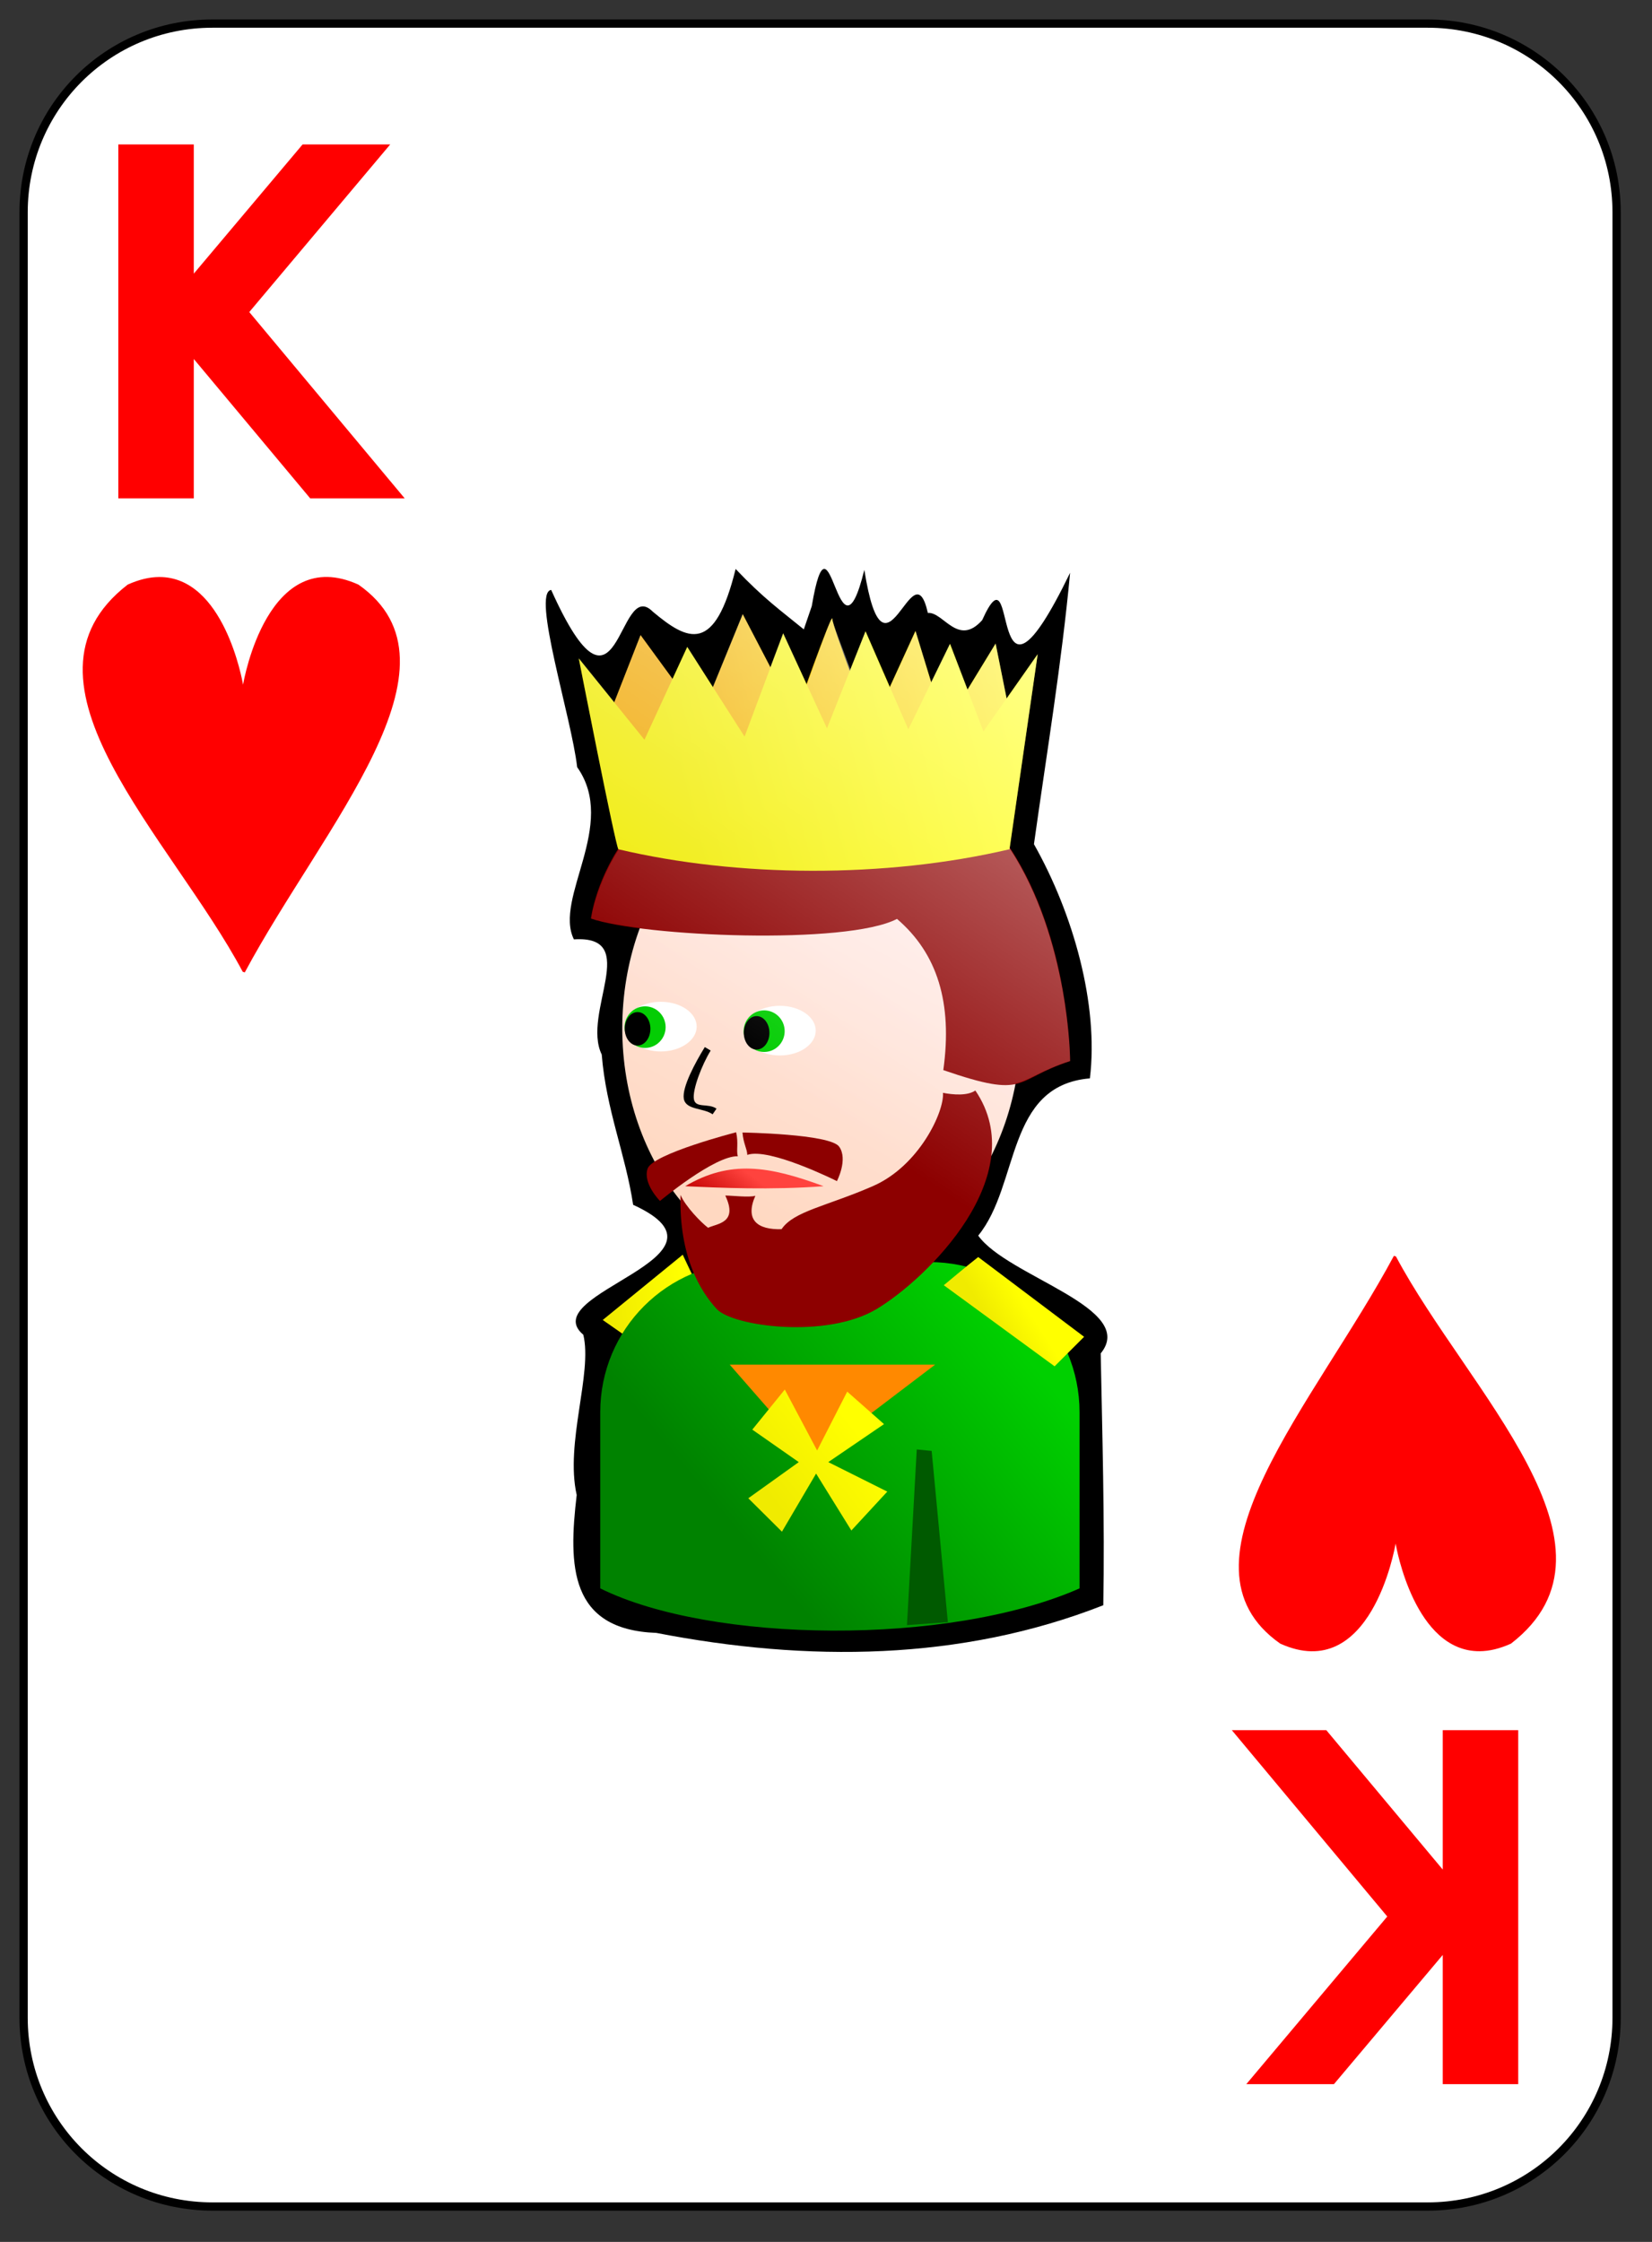 <?xml version="1.0" encoding="UTF-8" standalone="no"?>
<!-- Created with Inkscape (http://www.inkscape.org/) -->
<svg
        xmlns:dc="http://purl.org/dc/elements/1.1/"
        xmlns:rdf="http://www.w3.org/1999/02/22-rdf-syntax-ns#"
        xmlns:xlink="http://www.w3.org/1999/xlink"
        xmlns:sodipodi="http://inkscape.sourceforge.net/DTD/sodipodi-0.dtd"
        xmlns:inkscape="http://www.inkscape.org/namespaces/inkscape"
        xmlns="http://www.w3.org/2000/svg"
        id="svg2"
        height="190"
        preserveAspectRatio="xMinYMin meet"

        viewBox="0 0 140 190"
        y="0"
        x="0"
        version="1.0"
        sodipodi:version="0.32"
        inkscape:version="0.41"
        sodipodi:docname="h_k.svg"
        sodipodi:docbase="/home/nicu/Desktop/simple">

    <rect x="0" y="0" width="140" height="190" fill="#333333" stroke="none"/>

    <sodipodi:namedview
            id="base"
            pagecolor="#ffffff"
            bordercolor="#666666"
            borderopacity="1.0"
            inkscape:pageopacity="0.0"
            inkscape:pageshadow="2"
            inkscape:window-width="1152"
            inkscape:window-height="791"
            inkscape:zoom="1.0000000"
            inkscape:cx="70.000000"
            inkscape:cy="102.18033"
            inkscape:window-x="0"
            inkscape:window-y="26"
            inkscape:current-layer="svg2"/>
    <defs
            id="defs3">
        <linearGradient
                id="linearGradient2060">
            <stop
                    id="stop2062"
                    offset="0"
                    style="stop-color:#ebf0d0;stop-opacity:1;"/>
            <stop
                    id="stop2064"
                    offset="1"
                    style="stop-color:#ffffeb;stop-opacity:1;"/>
        </linearGradient>
        <linearGradient
                gradientTransform="translate(0,-1)"
                gradientUnits="userSpaceOnUse"
                xlink:href="#linearGradient2060"
                id="linearGradient4853"
                y2="128.695"
                x2="109"
                y1="63.1"
                x1="2"/>
        <linearGradient
                id="linearGradient6214">
            <stop
                    id="stop6216"
                    offset="0"
                    style="stop-color:#c10000;stop-opacity:1;"/>
            <stop
                    id="stop6218"
                    offset="1"
                    style="stop-color:#ff433e;stop-opacity:1;"/>
        </linearGradient>
        <linearGradient
                id="linearGradient5417">
            <stop
                    style="stop-color:#f0a700;stop-opacity:1;"
                    offset="0"
                    id="stop5419"/>
            <stop
                    style="stop-color:#ffed00;stop-opacity:1;"
                    offset="1"
                    id="stop5421"/>
        </linearGradient>
        <linearGradient
                id="linearGradient5407">
            <stop
                    id="stop5409"
                    offset="0"
                    style="stop-color:#f0eb00;stop-opacity:1;"/>
            <stop
                    id="stop5411"
                    offset="1"
                    style="stop-color:#ffff00;stop-opacity:1;"/>
        </linearGradient>
        <linearGradient
                id="linearGradient3865">
            <stop
                    id="stop3867"
                    offset="0"
                    style="stop-color:#0083cc;stop-opacity:1;"/>
            <stop
                    id="stop3869"
                    offset="1"
                    style="stop-color:#24a4cc;stop-opacity:1;"/>
        </linearGradient>
        <linearGradient
                id="linearGradient3857">
            <stop
                    id="stop3859"
                    offset="0"
                    style="stop-color:#ffd8c1;stop-opacity:1;"/>
            <stop
                    id="stop3861"
                    offset="1"
                    style="stop-color:#ffeded;stop-opacity:1;"/>
        </linearGradient>
        <linearGradient
                id="linearGradient2580"
                inkscape:collect="always">
            <stop
                    id="stop2582"
                    offset="0"
                    style="stop-color:#ffffff;stop-opacity:1;"/>
            <stop
                    id="stop2584"
                    offset="1"
                    style="stop-color:#ffffff;stop-opacity:0;"/>
        </linearGradient>
        <linearGradient
                id="linearGradient3196">
            <stop
                    id="stop3198"
                    offset="0"
                    style="stop-color:#008200;stop-opacity:1;"/>
            <stop
                    id="stop3200"
                    offset="1"
                    style="stop-color:#00d000;stop-opacity:1;"/>
        </linearGradient>
        <linearGradient
                id="linearGradient4408">
            <stop
                    id="stop4410"
                    offset="0"
                    style="stop-color:#ff44ab;stop-opacity:1;"/>
            <stop
                    id="stop4412"
                    offset="1"
                    style="stop-color:#ff66cc;stop-opacity:1;"/>
        </linearGradient>
        <linearGradient
                inkscape:collect="always"
                xlink:href="#linearGradient3857"
                id="linearGradient23258"
                gradientUnits="userSpaceOnUse"
                gradientTransform="matrix(0.187,0,0,0.145,-46.32,212.049)"
                x1="356.442"
                y1="437.499"
                x2="484.796"
                y2="256.18"/>
        <linearGradient
                inkscape:collect="always"
                xlink:href="#linearGradient5407"
                id="linearGradient23260"
                gradientUnits="userSpaceOnUse"
                gradientTransform="translate(-16.627,179.294)"
                x1="25.75"
                y1="103.131"
                x2="32.217"
                y2="101.982"/>
        <linearGradient
                inkscape:collect="always"
                xlink:href="#linearGradient3196"
                id="linearGradient23262"
                gradientUnits="userSpaceOnUse"
                gradientTransform="matrix(0.145,0,0,0.145,-23.925,222.69)"
                x1="298.986"
                y1="540.539"
                x2="449.323"
                y2="415.539"/>
        <linearGradient
                inkscape:collect="always"
                xlink:href="#linearGradient6214"
                id="linearGradient23264"
                gradientUnits="userSpaceOnUse"
                gradientTransform="matrix(0.145,0,0,0.145,-23.527,225.383)"
                x1="294.246"
                y1="346.327"
                x2="312.092"
                y2="322.139"/>
        <linearGradient
                inkscape:collect="always"
                xlink:href="#linearGradient5417"
                id="linearGradient23266"
                gradientUnits="userSpaceOnUse"
                gradientTransform="translate(-16.627,179.294)"
                x1="32.464"
                y1="58.34"
                x2="60"
                y2="51.181"/>
        <linearGradient
                inkscape:collect="always"
                xlink:href="#linearGradient5407"
                id="linearGradient23268"
                gradientUnits="userSpaceOnUse"
                gradientTransform="translate(-16.627,179.294)"
                x1="32.969"
                y1="63.942"
                x2="60.723"
                y2="56.605"/>
        <linearGradient
                inkscape:collect="always"
                xlink:href="#linearGradient5407"
                id="linearGradient23270"
                gradientUnits="userSpaceOnUse"
                gradientTransform="translate(-16.627,179.294)"
                x1="58.248"
                y1="104.916"
                x2="61.035"
                y2="103.148"/>
        <linearGradient
                inkscape:collect="always"
                xlink:href="#linearGradient5407"
                id="linearGradient23272"
                gradientUnits="userSpaceOnUse"
                gradientTransform="translate(-13.307,182.412)"
                x1="36.313"
                y1="116.761"
                x2="43.598"
                y2="110.928"/>
        <linearGradient
                inkscape:collect="always"
                xlink:href="#linearGradient2580"
                id="linearGradient23274"
                gradientUnits="userSpaceOnUse"
                gradientTransform="matrix(0.187,0,0,0.145,-46.318,212.048)"
                x1="688.304"
                y1="-31.93"
                x2="361.498"
                y2="346.667"/>
    </defs>
    <g
            id="layer1"
            inkscape:groupmode="layer"
            inkscape:label="Layer 1">
        <g
                id="g5630">
            <path
                    id="rect1306"
                    d="M 18,2 L 121,2 C 129.864,2 137,9.136 137,18 L 137,171 C 137,179.864 129.864,187 121,187 L 18,187 C 9.136,187 2,179.864 2,171 L 2,18 C 2,9.136 9.136,2 18,2 z "
                    style="fill:#ffffff;fill-opacity:1;stroke:black;stroke-width:0.7;stroke-miterlimit:4;stroke-dashoffset:0;stroke-opacity:1"/>
        </g>
        <g
                inkscape:label="Layer 1"
                inkscape:groupmode="layer"
                id="g5495"
                transform="translate(-448.5,-231.5)"/>
    </g>
    <path
            id="text1481"
            style="font-size:37.419;font-style:normal;font-variant:normal;font-weight:bold;font-stretch:normal;fill:#ff0000;fill-opacity:1;stroke:none;stroke-width:1px;stroke-linecap:butt;stroke-linejoin:miter;stroke-opacity:1;font-family:Bitstream Vera Sans;text-anchor:start;writing-mode:lr-tb"
            d="M 10.027,12.24 L 16.423,12.24 L 16.423,23.191 L 25.644,12.24 L 33.07,12.24 L 21.125,26.446 L 34.299,42.24 L 26.292,42.24 L 16.423,30.425 L 16.423,42.24 L 10.027,42.24 L 10.027,12.24"/>
    <path
            id="text4064"
            style="font-size:37.419;font-style:normal;font-variant:normal;font-weight:bold;font-stretch:normal;fill:#ff0000;fill-opacity:1;stroke:none;stroke-width:1px;stroke-linecap:butt;stroke-linejoin:miter;stroke-opacity:1;font-family:Bitstream Vera Sans;text-anchor:start;writing-mode:lr-tb"
            d="M 128.663,176.63 L 122.267,176.63 L 122.267,165.679 L 113.046,176.63 L 105.62,176.63 L 117.565,162.424 L 104.391,146.63 L 112.398,146.63 L 122.267,158.445 L 122.267,146.63 L 128.663,146.63 L 128.663,176.63"/>
    <g
            id="g1390"
            style="fill:#ff0000;fill-opacity:1"
            transform="matrix(0.286,0,0,0.389,-29.608,-9.472)">
        <path
                id="path1392"
                style="fill-rule:evenodd;stroke:none;stroke-width:3.429;stroke-linecap:butt;stroke-linejoin:round;stroke-miterlimit:4;stroke-opacity:1"
                transform="matrix(1.105,0,0,1.08,-12.014,-18.867)"
                d="M 147.206,156.417 C 144.67,156.43 141.884,156.899 138.8,157.948 C 105.177,177.485 150.505,208.989 169.644,236.042 L 170.196,236.18 C 191.229,206.611 231.268,174.072 200.675,157.948 C 176.438,149.704 169.963,177.146 169.737,178.136 C 169.54,177.272 164.595,156.329 147.206,156.417 z "/>
    </g>
    <g
            id="g7810"
            style="fill:#ff0000;fill-opacity:1"
            transform="matrix(-0.286,0,0,-0.389,168.479,198.314)">
        <path
                id="path7812"
                style="fill-rule:evenodd;stroke:none;stroke-width:3.429;stroke-linecap:butt;stroke-linejoin:round;stroke-miterlimit:4;stroke-opacity:1"
                transform="matrix(1.105,0,0,1.08,-12.014,-18.867)"
                d="M 147.206,156.417 C 144.67,156.43 141.884,156.899 138.8,157.948 C 105.177,177.485 150.505,208.989 169.644,236.042 L 170.196,236.18 C 191.229,206.611 231.268,174.072 200.675,157.948 C 176.438,149.704 169.963,177.146 169.737,178.136 C 169.54,177.272 164.595,156.329 147.206,156.417 z "/>
    </g>
    <g
            id="g4228"
            transform="matrix(1,0,0,1,42.25,-172.25)">
        <path
                sodipodi:nodetypes="cccccccccccccccccccccc"
                id="path1799"
                d="M 25.869,225.589 C 23.885,223.967 22.451,222.958 20.091,220.47 C 18.325,227.655 16.088,226.625 13.063,224.081 C 10.044,221.046 10.282,235.185 4.46,222.245 C 2.782,222.476 6.198,233.125 6.661,237.264 C 10.131,242.159 4.65,248.361 6.386,251.862 C 12.123,251.486 7.026,258.088 8.744,261.622 C 9.117,266.302 10.765,270.079 11.405,274.356 C 21.1,278.788 2.985,281.819 7.183,285.369 C 7.978,288.635 5.625,294.539 6.623,298.95 C 5.911,304.949 5.996,310.364 13.373,310.638 C 26.154,313.117 39.19,313.031 51.248,308.294 C 51.383,301.306 51.153,293.387 51.03,286.95 C 54.194,283.086 43.134,280.452 40.65,276.968 C 44.177,272.647 42.96,264.244 50.114,263.641 C 50.874,257.382 48.701,249.682 45.373,243.794 C 46.444,236.133 47.716,228.499 48.436,220.794 C 41.266,235.588 44.152,217.78 40.985,224.807 C 38.934,227.114 37.687,224.076 36.381,224.196 C 35.085,218.379 32.733,231.441 30.998,220.544 C 28.754,229.685 28.132,214.242 26.545,223.616 L 25.869,225.589 z "
                style="fill:#000000;fill-opacity:1;stroke:none;stroke-width:2;stroke-miterlimit:4;stroke-dashoffset:0;stroke-opacity:1"/>
        <path
                style="fill:url(#linearGradient23258);fill-opacity:1;stroke:none;stroke-width:2;stroke-miterlimit:4;stroke-dashoffset:0;stroke-opacity:1"
                d="M 44.252,259.397 C 44.252,270.81 36.688,280.073 27.369,280.073 C 18.049,280.073 10.485,270.81 10.485,259.397 C 10.485,247.984 18.049,238.721 27.369,238.721 C 36.688,238.721 44.252,247.984 44.252,259.397 z "
                id="path1803"/>
        <path
                sodipodi:nodetypes="ccccc"
                id="path1805"
                d="M 10.873,285.544 L 8.828,284.117 L 15.608,278.587 L 17.123,281.794 C 17.123,281.794 11.204,285.813 10.873,285.544 z "
                style="fill:url(#linearGradient23260);fill-opacity:1;fill-rule:evenodd;stroke:none;stroke-width:1px;stroke-linecap:butt;stroke-linejoin:miter;stroke-opacity:1"/>
        <path
                style="fill:url(#linearGradient23262);fill-opacity:1;stroke:none;stroke-width:2;stroke-miterlimit:4;stroke-dashoffset:0;stroke-opacity:1"
                d="M 21.343,279.211 C 14.294,279.211 8.618,284.887 8.618,291.936 L 8.618,306.865 C 17.998,311.515 38.145,311.759 49.237,306.865 L 49.237,291.936 C 49.237,284.887 43.562,279.211 36.513,279.211 L 21.343,279.211 z "
                id="path1807"
                sodipodi:nodetypes="ccccccc"/>
        <path
                style="fill:#8d0000;fill-opacity:1;fill-rule:evenodd;stroke:none;stroke-width:1.537px;stroke-linecap:butt;stroke-linejoin:miter;stroke-opacity:1"
                d="M 7.83,250.095 C 7.83,250.095 9.528,235.721 28.442,235.685 C 48.418,236.505 48.439,262.181 48.439,262.181 C 43.586,263.758 44.934,265.439 37.692,262.941 C 38.483,257.242 37.192,253.062 33.767,250.126 C 29.498,252.364 12.203,251.63 7.83,250.095 z "
                id="path1809"
                sodipodi:nodetypes="cccccc"/>
        <g
                id="g1811"
                transform="matrix(0.145,0,0,9.790296e-2,-23.725,236.113)">
            <path
                    transform="translate(-4,-6)"
                    style="fill:#ffffff;fill-opacity:1;stroke:none;stroke-width:2;stroke-miterlimit:4;stroke-dashoffset:0;stroke-opacity:1"
                    d="M 353,245.862 C 353,257.73 343.592,267.362 332,267.362 C 320.408,267.362 311,257.73 311,245.862 C 311,233.994 320.408,224.362 332,224.362 C 343.592,224.362 353,233.994 353,245.862 z "
                    id="path1813"/>
            <path
                    transform="matrix(0.571,0,0,0.837,129.286,34.524)"
                    style="fill:#04cd04;fill-opacity:1;stroke:none;stroke-width:2;stroke-miterlimit:4;stroke-dashoffset:0;stroke-opacity:1"
                    d="M 353,245.862 C 353,257.73 343.592,267.362 332,267.362 C 320.408,267.362 311,257.73 311,245.862 C 311,233.994 320.408,224.362 332,224.362 C 343.592,224.362 353,233.994 353,245.862 z "
                    id="path1815"/>
            <path
                    transform="matrix(0.357,0,0,0.674,195.929,76.048)"
                    style="fill:#000000;fill-opacity:1;stroke:none;stroke-width:2;stroke-miterlimit:4;stroke-dashoffset:0;stroke-opacity:1"
                    d="M 353,245.862 C 353,257.73 343.592,267.362 332,267.362 C 320.408,267.362 311,257.73 311,245.862 C 311,233.994 320.408,224.362 332,224.362 C 343.592,224.362 353,233.994 353,245.862 z "
                    id="path1817"/>
        </g>
        <g
                id="g1819"
                transform="matrix(0.145,0,0,9.790296e-2,-33.814,235.772)">
            <path
                    transform="translate(-4,-6)"
                    style="fill:#ffffff;fill-opacity:1;stroke:none;stroke-width:2;stroke-miterlimit:4;stroke-dashoffset:0;stroke-opacity:1"
                    d="M 353,245.862 C 353,257.73 343.592,267.362 332,267.362 C 320.408,267.362 311,257.73 311,245.862 C 311,233.994 320.408,224.362 332,224.362 C 343.592,224.362 353,233.994 353,245.862 z "
                    id="path1821"/>
            <path
                    transform="matrix(0.571,0,0,0.837,129.286,34.524)"
                    style="fill:#04cd04;fill-opacity:1;stroke:none;stroke-width:2;stroke-miterlimit:4;stroke-dashoffset:0;stroke-opacity:1"
                    d="M 353,245.862 C 353,257.73 343.592,267.362 332,267.362 C 320.408,267.362 311,257.73 311,245.862 C 311,233.994 320.408,224.362 332,224.362 C 343.592,224.362 353,233.994 353,245.862 z "
                    id="path1823"/>
            <path
                    transform="matrix(0.357,0,0,0.674,195.929,76.048)"
                    style="fill:#000000;fill-opacity:1;stroke:none;stroke-width:2;stroke-miterlimit:4;stroke-dashoffset:0;stroke-opacity:1"
                    d="M 353,245.862 C 353,257.73 343.592,267.362 332,267.362 C 320.408,267.362 311,257.73 311,245.862 C 311,233.994 320.408,224.362 332,224.362 C 343.592,224.362 353,233.994 353,245.862 z "
                    id="path1825"/>
        </g>
        <path
                style="fill:url(#linearGradient23264);fill-opacity:1;fill-rule:evenodd;stroke:none;stroke-width:1px;stroke-linecap:butt;stroke-linejoin:miter;stroke-opacity:1"
                d="M 15.818,272.779 C 18.738,272.918 23.12,273.115 27.546,272.779 C 22.892,271.061 19.625,270.533 15.818,272.779 z "
                id="path1827"
                sodipodi:nodetypes="ccc"/>
        <path
                style="fill:#005a00;fill-opacity:1;stroke:none;stroke-width:2;stroke-miterlimit:4;stroke-dashoffset:0;stroke-opacity:1"
                d="M 35.441,295.09 L 36.704,295.214 L 38.076,309.726 L 34.611,309.977 L 35.441,295.09 z "
                id="path1829"
                sodipodi:nodetypes="ccccc"/>
        <path
                sodipodi:nodetypes="ccccccc"
                id="path1831"
                d="M 17.48,260.989 C 16.688,262.276 15.535,264.391 15.699,265.364 C 15.863,266.336 17.351,266.126 18.141,266.687 L 18.472,266.209 C 17.777,265.716 16.689,266.201 16.554,265.401 C 16.419,264.602 17.235,262.487 17.976,261.283 L 17.48,260.989 z "
                style="fill:#000000;fill-opacity:1;fill-rule:evenodd;stroke:none;stroke-width:1px;stroke-linecap:butt;stroke-linejoin:miter;stroke-opacity:1"/>
        <path
                sodipodi:nodetypes="ccccccccccc"
                id="path1833"
                d="M 19.215,273.573 C 20.319,275.909 18.547,275.931 17.757,276.303 C 17.143,275.842 15.828,274.474 15.42,273.518 C 15.291,278.825 17.144,281.722 18.488,283.187 C 19.831,284.653 27.77,285.752 32.045,283.187 C 36.32,280.623 45.284,271.851 40.407,264.67 C 39.739,265.134 38.523,265.033 37.663,264.867 C 37.785,266.455 35.644,271.057 31.736,272.767 C 27.828,274.477 25.013,274.89 23.984,276.423 C 21.973,276.482 20.85,275.674 21.762,273.591 C 21.271,273.752 19.756,273.57 19.215,273.573 z "
                style="fill:#8d0000;fill-opacity:1;fill-rule:evenodd;stroke:none;stroke-width:1px;stroke-linecap:butt;stroke-linejoin:miter;stroke-opacity:1"/>
        <path
                sodipodi:nodetypes="ccccc"
                id="path1835"
                d="M 20.134,268.209 C 20.134,268.209 13.049,270.033 12.629,271.296 C 12.208,272.558 13.681,274.031 13.681,274.031 C 13.681,274.031 18.311,270.173 20.275,270.243 C 20.134,269.752 20.345,269.121 20.134,268.209 z "
                style="fill:#8d0000;fill-opacity:1;fill-rule:evenodd;stroke:none;stroke-width:1px;stroke-linecap:butt;stroke-linejoin:miter;stroke-opacity:1"/>
        <path
                sodipodi:nodetypes="ccccc"
                id="path1837"
                d="M 20.673,268.23 C 20.673,268.23 28.081,268.345 28.861,269.424 C 29.64,270.503 28.675,272.349 28.675,272.349 C 28.675,272.349 22.933,269.471 21.08,270.126 C 21.067,269.615 20.745,269.163 20.673,268.23 z "
                style="fill:#8d0000;fill-opacity:1;fill-rule:evenodd;stroke:none;stroke-width:1px;stroke-linecap:butt;stroke-linejoin:miter;stroke-opacity:1"/>
        <path
                sodipodi:nodetypes="cccccccccccccc"
                id="path1839"
                d="M 9.447,232.678 L 12.035,226.074 L 17.123,233.044 L 20.697,224.306 L 25.154,232.854 C 25.154,232.854 28.285,224.014 28.285,224.69 C 28.285,225.367 31.58,233.915 31.58,233.915 L 35.33,225.721 L 37.821,233.827 L 42.123,226.794 L 43.373,233.044 L 43.373,238.044 C 43.373,238.044 15.873,239.294 13.373,238.044 C 10.873,236.794 9.36,232.822 9.447,232.678 z "
                style="fill:url(#linearGradient23266);fill-opacity:1;fill-rule:evenodd;stroke:none;stroke-width:1px;stroke-linecap:butt;stroke-linejoin:miter;stroke-opacity:1"/>
        <path
                sodipodi:nodetypes="cccccccccccccc"
                id="path1841"
                d="M 10.155,244.224 C 20.231,246.611 32.782,246.699 43.301,244.224 C 43.301,244.224 45.687,227.696 45.687,227.696 L 41.091,234.236 L 38.263,226.812 L 34.727,234.06 L 31.103,225.751 L 27.833,233.971 L 24.12,225.928 L 20.85,234.678 L 15.989,227.077 L 12.365,234.944 L 6.796,228.049 C 6.796,228.049 9.89,243.871 10.155,244.224 z "
                style="fill:url(#linearGradient23268);fill-opacity:1;fill-rule:evenodd;stroke:none;stroke-width:1px;stroke-linecap:butt;stroke-linejoin:miter;stroke-opacity:1"/>
        <path
                sodipodi:nodetypes="ccccc"
                id="path1843"
                d="M 40.649,278.784 C 39.977,279.294 37.732,281.171 37.732,281.171 L 47.123,288.044 L 49.623,285.544 L 40.649,278.784 z "
                style="fill:url(#linearGradient23270);fill-opacity:1;fill-rule:evenodd;stroke:none;stroke-width:1px;stroke-linecap:butt;stroke-linejoin:miter;stroke-opacity:1"/>
        <path
                id="path1845"
                d="M 26.533,295.852 L 19.591,287.905 L 36.996,287.905 L 26.533,295.852 z "
                style="fill:#ff8900;fill-opacity:1;fill-rule:evenodd;stroke:none;stroke-width:1px;stroke-linecap:butt;stroke-linejoin:miter;stroke-opacity:1"/>
        <path
                sodipodi:nodetypes="ccccccccccccc"
                id="path1847"
                d="M 24.258,290.013 L 21.504,293.41 L 25.443,296.163 L 21.165,299.227 L 24.017,302.059 L 26.91,297.135 L 29.9,301.958 L 32.943,298.663 L 27.943,296.163 L 32.666,292.943 L 29.547,290.19 L 26.998,295.178 L 24.258,290.013 z "
                style="fill:url(#linearGradient23272);fill-opacity:1;fill-rule:evenodd;stroke:none;stroke-width:1px;stroke-linecap:butt;stroke-linejoin:miter;stroke-opacity:1"/>
        <path
                id="path1849"
                d="M 20.688,224.292 L 18.156,230.48 L 16,227.073 L 14.75,229.792 L 12.031,226.073 L 9.812,231.761 L 6.812,228.042 C 6.812,228.042 9.891,243.876 10.156,244.23 C 10.166,244.232 10.178,244.227 10.188,244.23 C 8.242,247.325 7.844,250.105 7.844,250.105 C 8.711,250.409 10.35,250.662 12.031,250.886 C 11.065,253.489 10.5,256.342 10.5,259.386 C 10.5,263.603 11.54,267.521 13.312,270.792 C 13.073,270.966 12.678,271.132 12.625,271.292 C 12.204,272.555 13.688,274.042 13.688,274.042 C 13.688,274.042 14.475,273.48 14.875,273.167 C 15.074,273.437 15.228,273.754 15.438,274.011 C 15.441,276.662 15.955,278.615 16.625,280.136 C 16.546,280.167 16.453,280.166 16.375,280.198 L 15.625,278.573 L 8.844,284.105 L 10.688,285.417 C 9.503,287.351 8.625,289.505 8.625,291.948 L 8.625,306.855 C 14.637,309.835 24.985,310.781 34.625,309.948 L 34.625,309.98 L 38.062,309.73 L 38.062,309.698 C 42.197,309.12 46.115,308.238 49.25,306.855 L 49.25,291.948 C 49.25,290.171 48.872,288.483 48.219,286.948 L 49.625,285.542 L 40.656,278.792 C 40.419,278.972 40.086,279.258 39.625,279.636 C 38.686,279.401 37.698,279.245 36.688,279.23 C 39.126,276.695 41.397,273.481 41.75,270.105 C 42.672,268.254 43.37,266.247 43.781,264.073 C 45.036,263.801 45.909,262.989 48.438,262.167 C 48.438,262.167 48.397,251.897 43.312,244.136 C 43.339,243.954 45.688,227.698 45.688,227.698 L 43.062,231.448 L 42.125,226.792 L 39.75,230.698 L 38.25,226.823 L 36.656,230.073 L 35.344,225.73 L 33.156,230.511 L 31.094,225.761 L 29.812,228.98 C 29.052,226.916 28.281,225.012 28.281,224.698 C 28.281,224.234 27.05,227.725 26.125,230.292 L 24.125,225.917 L 23.031,228.792 L 20.688,224.292 z "
                style="fill:url(#linearGradient23274);fill-opacity:1;stroke:none;stroke-width:2;stroke-miterlimit:4;stroke-dashoffset:0;stroke-opacity:1"/>
    </g>


</svg>
